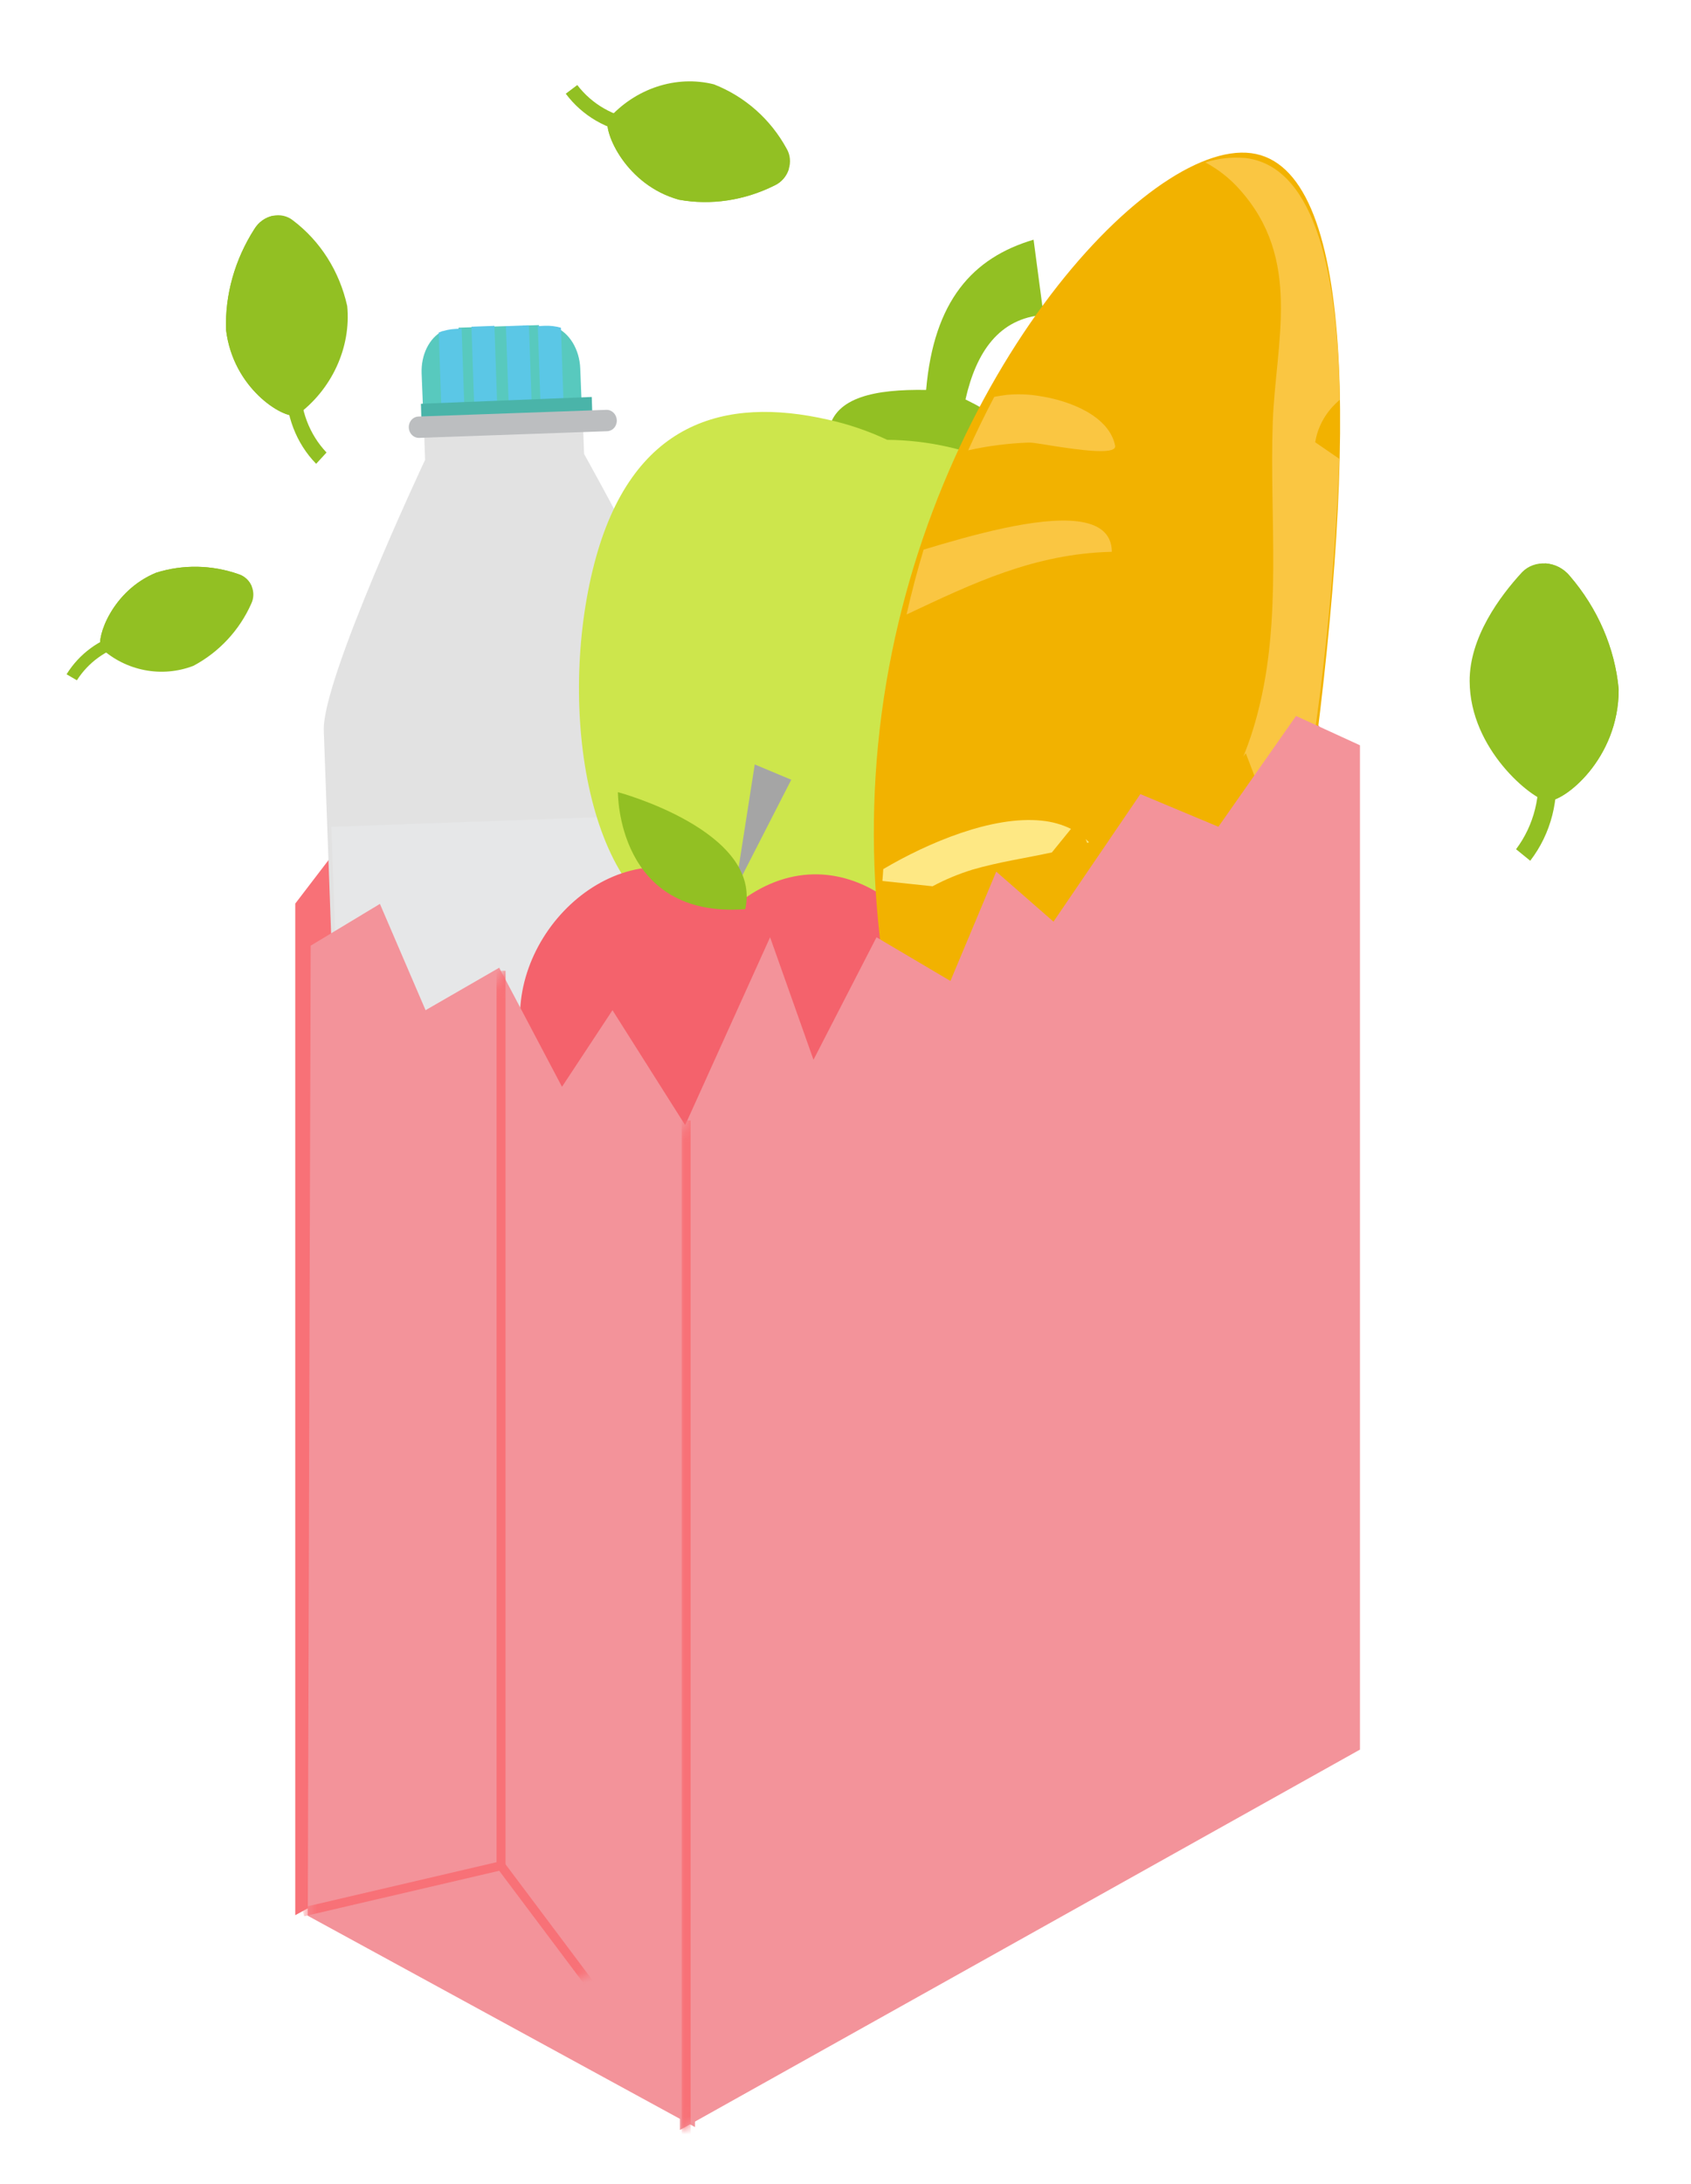 <?xml version="1.0" encoding="UTF-8"?>
<svg width="189px" height="244px" viewBox="0 0 189 244" version="1.1" xmlns="http://www.w3.org/2000/svg" xmlns:xlink="http://www.w3.org/1999/xlink">
    <!-- Generator: Sketch 62 (91390) - https://sketch.com -->
    <title>Slice</title>
    <desc>Created with Sketch.</desc>
    <defs>
        <polygon id="path-1" points="0.644 4.666 8.383 1.89679093e-15 13.485 11.877 21.715 7.131 28.733 20.436 34.377 11.877 43.599 26.457 43.599 136.678 0.32 113.064"></polygon>
        <polygon id="path-3" points="0 3.276 7.144 0 15.822 12.379 24.546 8.73 34.253 22.983 40.652 17.392 45.773 29.611 54.034 24.728 61.078 38.416 65.928 24.728 76 47.001 76 158 0 115.498"></polygon>
    </defs>
    <g id="Page-1" stroke="none" stroke-width="1" fill="none" fill-rule="evenodd">
        <g id="Group-8" transform="translate(6, 0)">
            <polygon id="Rectangle-Copy-15" fill="#F87177" transform="translate(65, 137) scale(-1, 1) translate(-65, -137) " points="27 63.193 34.144 60 42.822 72.066 53.375 65.345 61.253 82.401 67.652 76.952 72.773 88.861 81.034 84.102 88.078 97.444 93.744 88.861 103 100.967 103 214 27 172.574"></polygon>
            <g id="Group-4" transform="translate(27, 35)" fill-rule="nonzero">
                <path d="M34.972,16.179 L35.05,11.274 L17.272,10.991 L17.194,15.899 C17.194,15.899 4.392,39.789 4.3,45.507 L4.279,46.761 L4.118,56.728 L3.095,119.888 C3.068,121.604 4.432,123.016 6.143,123.044 L42.545,123.622 C44.256,123.648 45.665,122.28 45.694,120.565 L46.717,57.404 L46.88,47.437 L46.899,46.184 C46.991,40.464 34.972,16.177 34.972,16.177 L34.972,16.179 Z" id="Path_256" fill="#E2E2E2" transform="translate(24.997, 67.307) rotate(-3) translate(-24.997, -67.307) "></path>
                <path d="M29.284,1.87 L29.169,10.869 L27.369,10.832 L27.487,1.559 L25.688,1.522 L25.57,10.795 L23.771,10.759 L23.889,1.485 L22.088,1.448 L21.971,10.722 L20.172,10.685 L20.289,1.411 L18.489,1.375 L18.371,10.648 L16.572,10.611 L16.686,1.659 C15.163,2.354 14.135,4.19 14.107,6.266 L14.052,10.625 L31.785,10.987 L31.842,6.627 C31.867,4.503 30.84,2.593 29.284,1.87 L29.284,1.87 Z" id="Path_257" fill="#58C9BE" transform="translate(22.947, 6.181) rotate(-3) translate(-22.947, -6.181) "></path>
                <path d="M18.678,11.388 L18.846,1.783 L18.216,1.783 C17.553,1.774 16.893,1.877 16.269,2.087 L16.107,11.359 L18.678,11.397 L18.678,11.388 Z" id="Path_258" fill="#5BC7E6" transform="translate(17.476, 6.59) rotate(-3) translate(-17.476, -6.59) "></path>
                <polygon id="Path_259" fill="#5BC7E6" transform="translate(21.144, 6.247) rotate(-3) translate(-21.144, -6.247) " points="22.345 11.054 22.513 1.477 19.942 1.439 19.774 11.016"></polygon>
                <polygon id="Path_260" fill="#5BC7E6" transform="translate(25, 6.181) rotate(-3) translate(-25, -6.181) " points="26.202 10.989 26.369 1.412 23.798 1.374 23.631 10.951"></polygon>
                <path d="M29.766,10.979 L29.93,1.686 C29.352,1.488 28.744,1.383 28.129,1.374 L27.358,1.374 L27.191,10.951 L29.745,10.989 L29.766,10.979 Z" id="Path_261" fill="#5BC7E6" transform="translate(28.56, 6.181) rotate(-3) translate(-28.56, -6.181) "></path>
                <polygon id="Path_262" fill="#4AB4A9" transform="translate(23.632, 10.989) rotate(-3) translate(-23.632, -10.989) " points="33.16 12.361 14.052 12.122 14.104 9.617 33.211 9.856"></polygon>
                <path d="M35.947,12.559 C35.943,12.876 35.819,13.179 35.604,13.399 C35.389,13.62 35.1,13.74 34.802,13.734 L13.835,13.38 C13.423,13.391 13.038,13.161 12.833,12.781 C12.628,12.4 12.635,11.931 12.852,11.557 C13.069,11.184 13.461,10.968 13.873,10.993 L34.837,11.345 C35.458,11.357 35.953,11.902 35.943,12.564 L35.947,12.559 Z" id="Path_263" fill="#BCBEC0" transform="translate(24.316, 12.363) rotate(-3) translate(-24.316, -12.363) "></path>
                <polygon id="Path_265" fill="#E6E7E8" transform="translate(25, 78.297) rotate(-3) translate(-25, -78.297) " points="44.844 100.271 4.469 99.614 5.156 56.323 45.531 56.98"></polygon>
            </g>
            <g id="Group-7" transform="translate(57, 26)" fill-rule="nonzero">
                <path d="M44.794,18.801 C46.287,13.508 49.044,9.955 54,9.823 L53.329,1.375 C46.424,3.028 41.835,7.614 40.456,17.512 C34.76,17.118 30.269,17.789 29.368,21.397 C28.324,25.587 34.358,24.761 40.96,27.119 C47.562,29.477 52.232,34.128 53.278,29.94 C54.235,26.099 50.382,21.888 44.792,18.801 L44.794,18.801 Z" id="Path_238" fill="#92C023" transform="translate(41.625, 16.5) rotate(-3) translate(-41.625, -16.5) "></path>
                <path d="M57.758,28.021 C55.492,27.364 53.152,26.96 50.787,26.817 C46.771,24.664 42.292,23.398 37.686,23.116 C35.625,22.009 33.435,21.134 31.159,20.508 C19.878,17.321 9.237,19.484 4.253,35.268 C-0.731,51.052 1.44,73.491 13.37,76.863 C14.134,77.076 14.913,77.235 15.701,77.338 C17.735,80.932 21.238,83.58 25.392,84.665 C29.342,85.783 33.608,85.284 37.151,83.289 C38.05,83.736 38.992,84.1 39.965,84.378 C52.417,87.895 66.717,70.107 71.698,54.319 C76.68,38.531 69.034,31.209 57.758,28.021 Z" id="Path_268" fill="#CDE64C" transform="translate(37.5, 52.25) rotate(-3) translate(-37.5, -52.25) "></path>
            </g>
            <g id="Group-5" transform="translate(51, 85)" fill-rule="nonzero">
                <path d="M26.783,15.719 C16.689,5.566 2.565,15.154 1.461,26.647 C0.68,34.862 5.508,48.04 13.133,53.145 C16.176,55.181 19.131,53.741 23.092,54.135 C27.053,54.529 29.681,56.528 33.05,55.127 C41.492,51.62 48.772,39.649 49.553,31.431 C50.646,19.938 38.59,7.75 26.772,15.715 L26.783,15.719 Z" id="Path_250" fill="#F4626C" transform="translate(25.5, 33.524) rotate(-3) translate(-25.5, -33.524) "></path>
                <polygon id="Path_251" fill="#A5A5A5" transform="translate(28.257, 7.286) rotate(-3) translate(-28.257, -7.286) " points="24.81 14.191 27.717 0.381 31.703 2.301 24.81 14.191"></polygon>
                <path d="M12.416,3.144 C12.416,3.144 11.534,17.272 25.947,16.946 C28.321,8.31 12.416,3.144 12.416,3.144 Z" id="Path_252" fill="#92C023" transform="translate(19.297, 10.048) rotate(-3) translate(-19.297, -10.048) "></path>
            </g>
            <g id="Line-14" transform="translate(50, 169.5) scale(-1, 1) translate(-50, -169.5) translate(28, 101)">
                <g id="Mask">
                    <g transform="translate(-0, 0)">
                        <mask id="mask-2" fill="white">
                            <use xlink:href="#path-1"></use>
                        </mask>
                        <use fill="#F3939A" transform="translate(21.96, 68.339) scale(-1, 1) translate(-21.96, -68.339) " xlink:href="#path-1"></use>
                        <line x1="43.639" y1="112.523" x2="22" y2="107.476" id="Line-16" stroke="#F87177" stroke-linecap="square" mask="url(#mask-2)"></line>
                        <line x1="0.361" y1="136.318" x2="22" y2="107.476" id="Line-15" stroke="#F87177" stroke-linecap="square" mask="url(#mask-2)"></line>
                        <line x1="22" y1="7.97" x2="22" y2="107.476" id="Line-14" stroke="#F87177" stroke-linecap="square" mask="url(#mask-2)"></line>
                    </g>
                </g>
            </g>
            <path d="M144.5,85.697 L144.5,195.154 L102.501,172.035 L102.821,63.959 L109.777,59.727 L114.979,71.946 L118.623,66.563 L125.901,82.413 L137.445,77.037 L144.5,85.697 Z" id="Rectangle-Copy-17" stroke="#F3939A" fill="#F87177"></path>
            <g id="Group-6" transform="translate(87, 16)" fill-rule="nonzero">
                <path d="M50.351,2.011 C61.931,4.156 60.423,34.597 53.598,71.229 C46.774,107.86 37.22,136.81 25.639,134.665 C14.058,132.52 -1.008,99.016 5.816,62.378 C12.641,25.74 38.764,-0.136 50.351,2.011" id="Path_245" fill="#F2B200" transform="translate(31.5, 68.332) rotate(-3) translate(-31.5, -68.332) "></path>
                <path d="M11.042,82.717 L5.478,81.833 C5.528,81.393 5.583,80.953 5.644,80.512 C10.806,77.815 18.145,75.17 23.599,76.033 C24.751,76.204 25.85,76.575 26.829,77.123 L24.559,79.639 C21.577,80.122 18.5,80.406 15.582,81.098 C14.005,81.497 12.483,82.04 11.042,82.717 M28.561,78.786 L28.409,78.343 C28.53,78.465 28.646,78.594 28.761,78.726 L28.561,78.784" id="Path_246" fill="#FEE884" transform="translate(17.12, 79.292) rotate(-3) translate(-17.12, -79.292) "></path>
                <path d="M8.057,52.06 C8.744,49.62 9.505,47.241 10.34,44.922 C15.65,43.616 23.316,41.858 27.765,42.682 C30.003,43.097 31.428,44.161 31.336,46.265 C22.658,46.022 15.667,48.954 8.057,52.06" id="Path_247" fill="#FAC642" transform="translate(19.699, 47.265) rotate(-3) translate(-19.699, -47.265) "></path>
                <path d="M15.067,33.891 C16.108,31.875 17.182,29.938 18.291,28.079 C18.751,28.021 19.216,27.962 19.686,27.93 C20.869,27.879 22.053,27.978 23.215,28.225 C26.854,28.954 31.007,30.947 31.495,34.227 C31.635,35.175 28.542,34.695 25.822,34.151 C25.238,34.035 24.671,33.923 24.157,33.806 C23.643,33.69 23.183,33.598 22.809,33.523 C22.52,33.457 22.228,33.41 21.934,33.383 C19.635,33.342 17.337,33.511 15.065,33.891" id="Path_248" fill="#FAC642" transform="translate(23.283, 31.342) rotate(-3) translate(-23.283, -31.342) "></path>
                <path d="M47.57,76.72 L44.724,67.903 L44.424,68.26 C45.167,66.681 45.796,65.059 46.307,63.403 C49.598,53.038 48.728,41.865 49.662,31.192 C50.455,22.16 53.977,13.102 47.262,4.872 C46.272,3.643 45.055,2.582 43.667,1.739 C45.111,1.363 46.625,1.273 48.109,1.476 L48.109,1.476 L48.139,1.476 C55.342,2.706 57.856,13.29 57.284,29.016 C55.73,30.176 54.67,31.803 54.29,33.611 L56.891,35.604 C55.818,47.287 54.067,58.909 51.646,70.42 C51.327,72.006 51,73.578 50.667,75.134 L47.567,76.71" id="Path_249" fill="#FAC642" transform="translate(50.515, 39.045) rotate(-3) translate(-50.515, -39.045) "></path>
            </g>
            <g id="Line-17" transform="translate(108, 159) scale(-1, 1) translate(-108, -159) translate(70, 80)">
                <mask id="mask-4" fill="white">
                    <use xlink:href="#path-3"></use>
                </mask>
                <use id="Mask" fill="#F3939A" xlink:href="#path-3"></use>
                <line x1="75.309" y1="45.701" x2="75.309" y2="158.687" stroke="#F87177" stroke-linecap="square" mask="url(#mask-4)"></line>
            </g>
            <g id="Group_433" transform="translate(27.127, 37.545) rotate(37) translate(-27.127, -37.545) translate(16.127, 27.045)" fill="#92C023" fill-rule="nonzero">
                <path d="M21.358,20.576 C18.205,20.094 15.341,18.304 13.354,15.574 L14.536,14.451 C16.278,16.835 18.773,18.412 21.526,18.869 L21.358,20.576 L21.358,20.576 Z" id="Path_269"></path>
                <g id="Group_432" transform="translate(0, 0)">
                    <path d="M16.333,17.61 L16.362,17.573 C17.779,12.947 16.675,7.838 13.517,4.403 C10.485,1.822 6.758,0.419 2.921,0.413 C2.117,0.385 1.34,0.739 0.791,1.386 C0.243,2.032 -0.025,2.908 0.057,3.787 C0.366,7.828 1.858,11.651 4.31,14.685 C8.867,19.436 15.327,18.783 16.335,17.61 L16.333,17.61 Z" id="Path_270"></path>
                    <path d="M16.333,17.61 L16.362,17.573 C9.454,14.538 3.042,4.856 0.865,1.302 C0.257,1.947 -0.042,2.866 0.057,3.787 C0.366,7.828 1.858,11.651 4.31,14.685 C8.867,19.436 15.327,18.783 16.335,17.61 L16.333,17.61 Z" id="Path_271"></path>
                </g>
            </g>
            <g id="Group_435" transform="translate(70.273, 14.223) rotate(37) translate(-70.273, -14.223) translate(56.773, 6.723)" fill="#92C023" fill-rule="nonzero">
                <path d="M0.826,12.35 C3.803,13.215 6.979,12.831 9.699,11.276 L9.036,9.823 C6.655,11.177 3.884,11.527 1.272,10.802 L0.83,12.35 L0.826,12.35 Z" id="Path_272"></path>
                <g id="Group_434" transform="translate(5.793, 0)">
                    <path d="M0.541,11.831 L0.528,11.787 C0.871,7.207 3.629,3.235 7.636,1.546 C11.232,0.548 15.038,0.849 18.457,2.401 C19.185,2.702 19.755,3.325 20.02,4.108 C20.284,4.892 20.218,5.759 19.837,6.486 C18.159,9.858 15.503,12.56 12.265,14.189 C6.554,16.449 1.024,13.247 0.532,11.834 L0.541,11.831 Z" id="Path_273"></path>
                    <path d="M0.541,11.831 L0.528,11.787 C7.738,11.973 16.816,6.197 19.992,4.016 C20.31,4.821 20.256,5.739 19.846,6.496 C18.168,9.868 15.511,12.57 12.274,14.198 C6.563,16.458 1.033,13.256 0.541,11.843 L0.541,11.831 Z" id="Path_274"></path>
                </g>
            </g>
            <g id="Group_437" transform="translate(165.515, 78.794) rotate(37) translate(-165.515, -78.794) translate(155.015, 64.294)" fill="#92C023" fill-rule="nonzero">
                <path d="M20.576,28.677 C20.616,24.845 19.064,21.145 16.239,18.336 L14.693,19.562 C17.159,22.022 18.531,25.249 18.536,28.6 L20.576,28.677 L20.576,28.677 Z" id="Path_275"></path>
                <g id="Group_436" transform="translate(0, 0)">
                    <path d="M18.066,22.215 L18.017,22.243 C16.613,23.009 7.739,22.845 3.091,16.724 C0.137,12.838 0.076,7.155 0.443,3.464 C0.565,2.502 1.131,1.635 1.997,1.086 C2.863,0.538 3.943,0.361 4.96,0.602 C9.649,1.621 13.853,4.015 16.943,7.425 C21.652,13.62 19.638,21.205 18.066,22.215 L18.066,22.215 Z" id="Path_276"></path>
                    <path d="M18.066,22.215 L18.017,22.243 C15.785,13.529 5.641,4.328 1.877,1.161 C2.75,0.539 3.889,0.332 4.953,0.602 C9.642,1.621 13.846,4.015 16.936,7.425 C21.645,13.62 19.631,21.205 18.059,22.215 L18.066,22.215 Z" id="Path_277"></path>
                </g>
            </g>
            <g id="Group_438" transform="translate(12.473, 70.761) rotate(37) translate(-12.473, -70.761) translate(5.473, 59.761)" fill="#92C023" fill-rule="nonzero">
                <path d="M0.945,21.295 C0.701,18.611 1.506,15.937 3.195,13.823 L4.276,14.603 C2.802,16.456 2.087,18.79 2.273,21.141 L0.945,21.3 L0.945,21.295 Z" id="Path_278"></path>
                <path d="M2.219,16.634 L2.254,16.651 C6.039,17.015 9.704,15.215 11.701,12.011 C13.073,9.059 13.419,5.74 12.685,2.573 C12.55,1.904 12.131,1.325 11.534,0.985 C10.937,0.645 10.22,0.577 9.569,0.798 C6.56,1.755 3.946,3.651 2.117,6.201 C-0.609,10.79 1.136,16.009 2.219,16.634 L2.219,16.634 Z" id="Path_279"></path>
                <path d="M2.219,16.634 L2.254,16.651 C3.221,10.423 9.33,3.446 11.611,1.032 C11.005,0.642 10.249,0.555 9.569,0.798 C6.56,1.755 3.946,3.651 2.117,6.201 C-0.609,10.79 1.136,16.009 2.219,16.634 L2.219,16.634 Z" id="Path_280"></path>
            </g>
        </g>
    </g>
</svg>